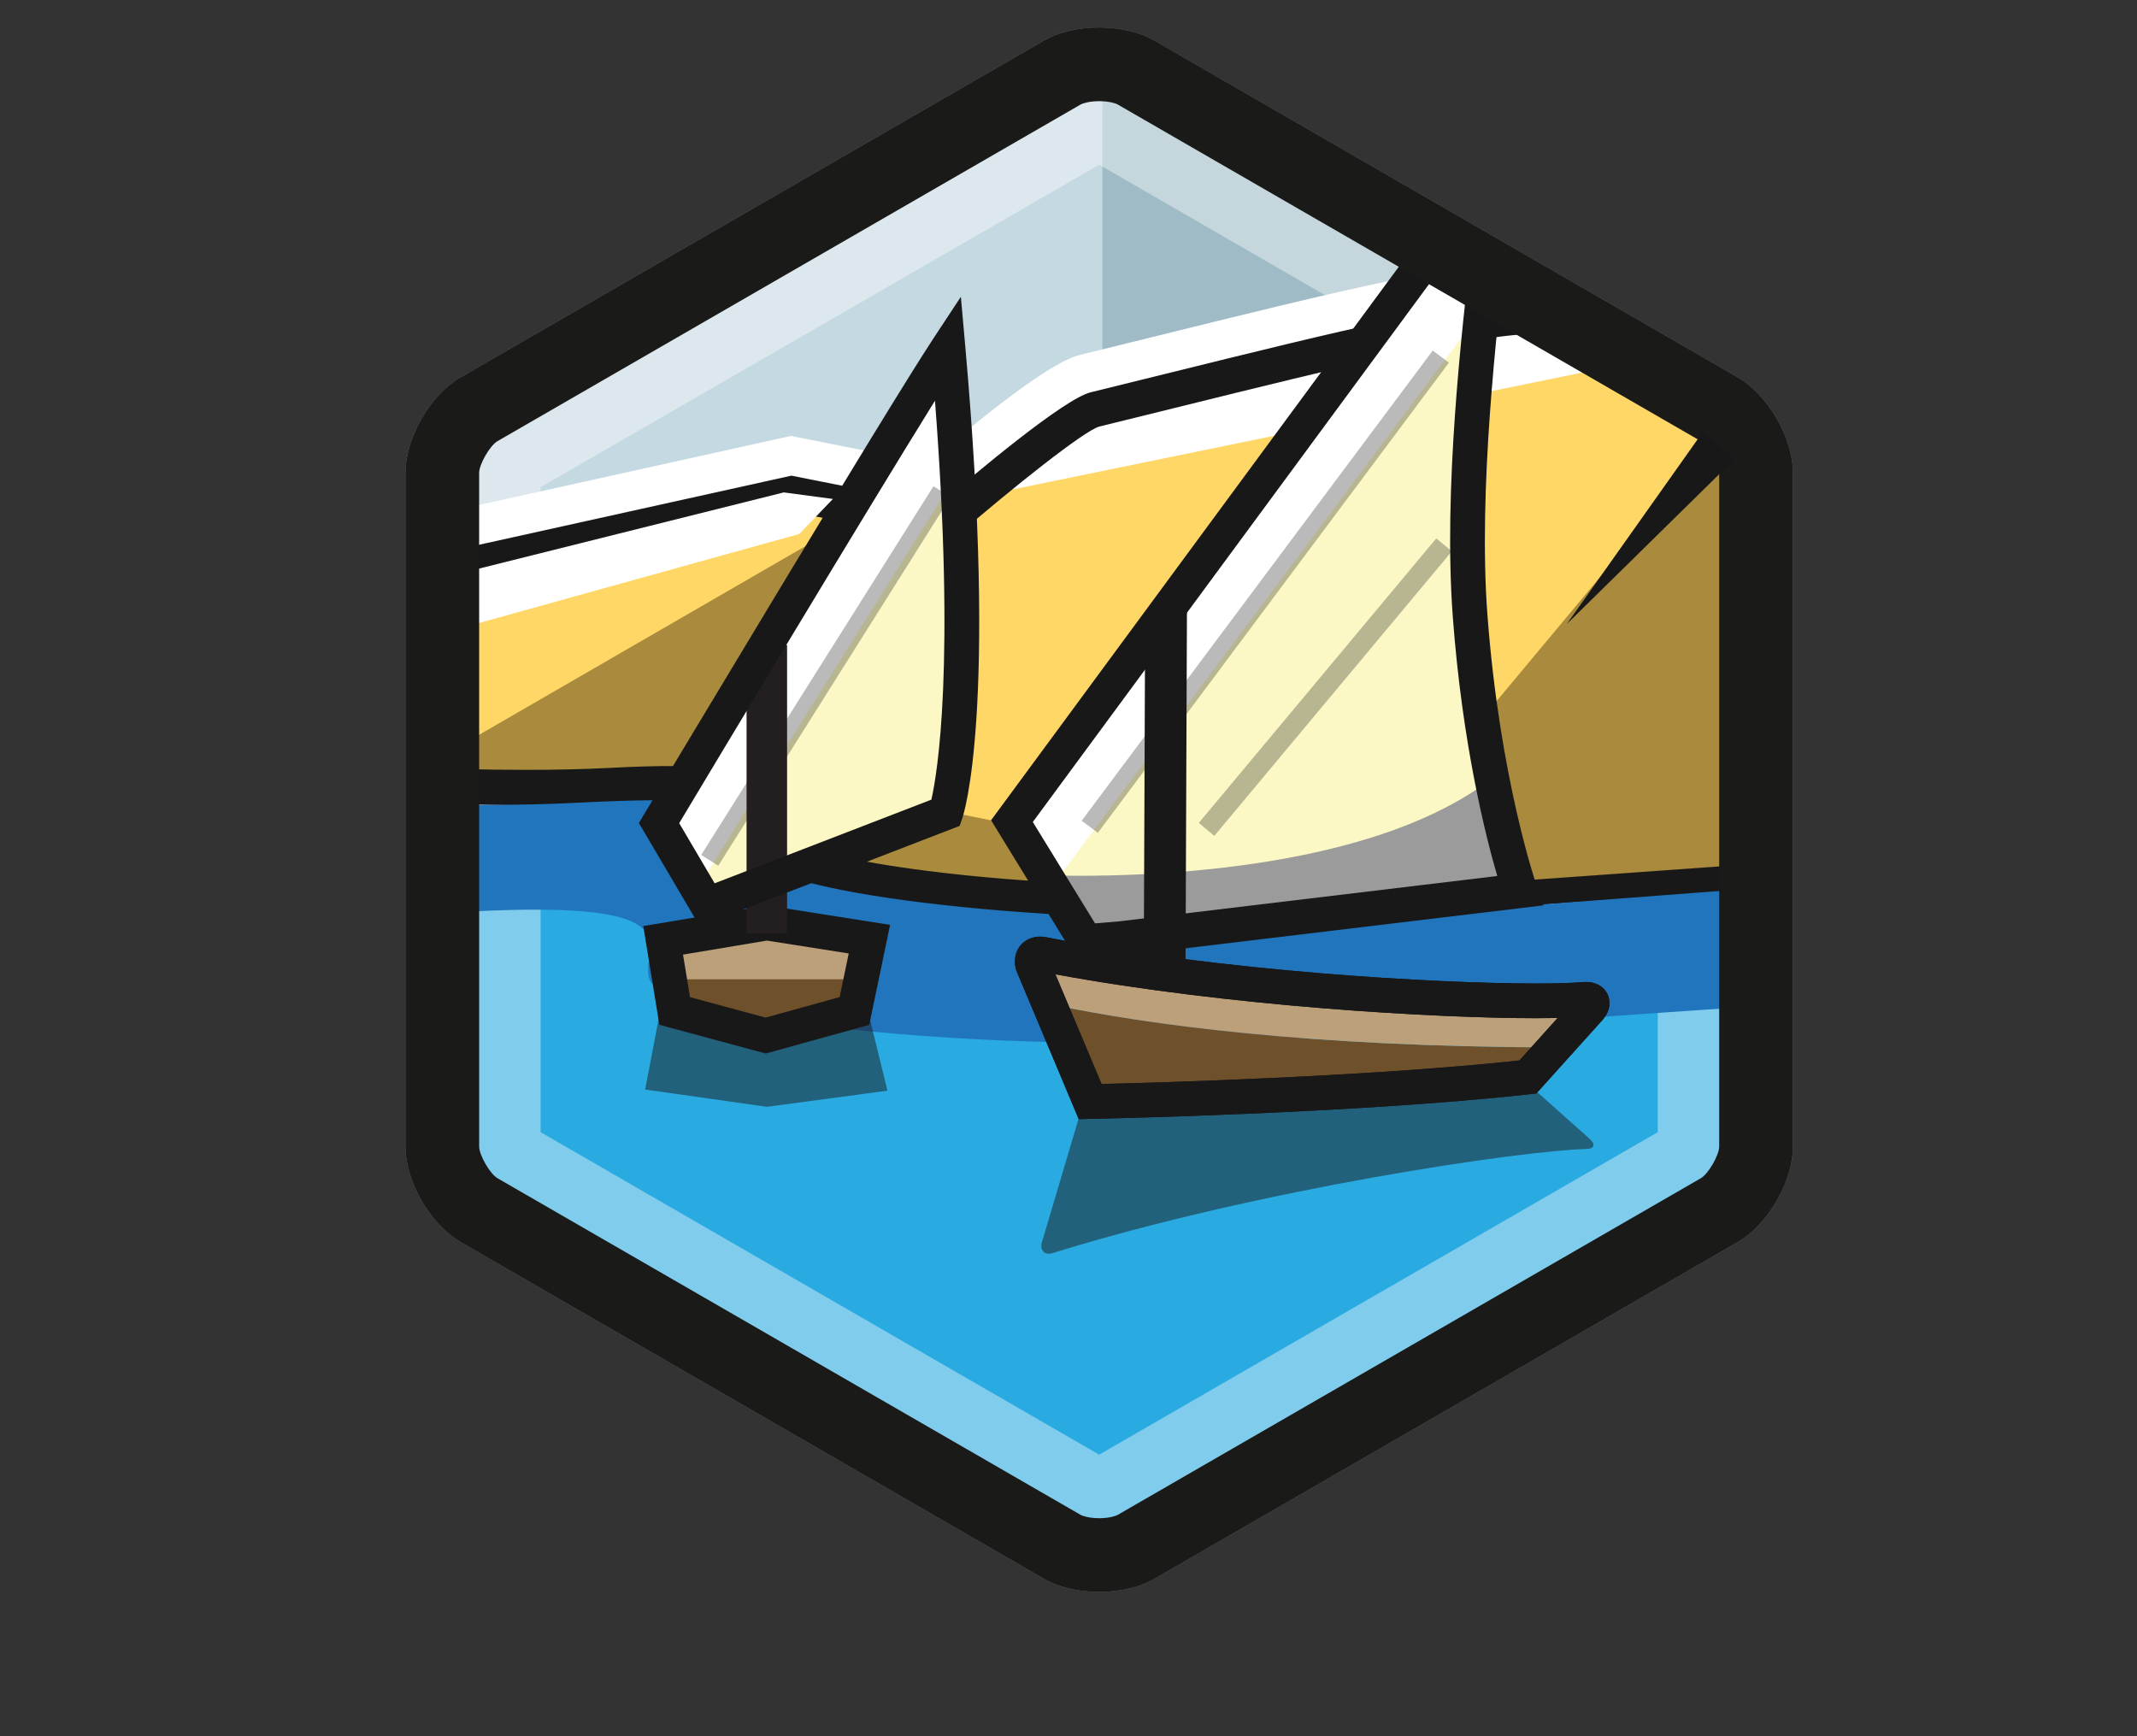 <?xml version="1.0" encoding="utf-8"?>
<!-- Generator: Adobe Illustrator 16.0.0, SVG Export Plug-In . SVG Version: 6.00 Build 0)  -->
<!DOCTYPE svg PUBLIC "-//W3C//DTD SVG 1.1//EN" "http://www.w3.org/Graphics/SVG/1.1/DTD/svg11.dtd">
<svg version="1.1" id="Layer_1" xmlns="http://www.w3.org/2000/svg" xmlns:xlink="http://www.w3.org/1999/xlink" x="0px" y="0px"
	 width="240px" height="195px" viewBox="0 0 240 195" enable-background="new 0 0 240 195" xml:space="preserve">
<rect x="0" y="0" width="240" height="195" fill="#333333" stroke="none"/>
<g>
	<g>
		<g>
			<defs>
				<path id="SVGID_1_" d="M303.38,40.179c3.481-1.818,6.471-6.518,6.639-10.445l3.214-75.398c0.166-3.926-2.41-8.864-5.727-10.971
					l-63.69-40.483c-1.705-1.083-4-1.668-6.303-1.74c-2.181-0.067-4.369,0.33-6.064,1.213l-66.903,34.917
					c-3.484,1.817-6.472,6.517-6.639,10.444"/>
			</defs>
			<clipPath id="SVGID_2_">
				<use xlink:href="#SVGID_1_"  overflow="visible"/>
			</clipPath>
		</g>
	</g>
	<g>
		<g>
			<defs>
				<path id="SVGID_3_" d="M179.93-34.739"/>
			</defs>
			<defs>
				<path id="SVGID_4_" d="M300.655,53.723c2.09-3.329,2.297-8.896,0.46-12.368"/>
			</defs>
			<clipPath id="SVGID_5_">
				<use xlink:href="#SVGID_3_"  overflow="visible"/>
			</clipPath>
			<clipPath id="SVGID_6_" clip-path="url(#SVGID_5_)">
				<use xlink:href="#SVGID_4_"  overflow="visible"/>
			</clipPath>
		</g>
	</g>
</g>
<path fill="#C4D9E1" d="M192.146,43.383L129.563,7.249c-1.586-0.915-3.664-1.381-5.752-1.405h-0.006
	c-2.207-0.025-4.424,0.44-6.096,1.405L55.125,43.383c-3.26,1.883-5.927,6.502-5.927,10.265v23.146h74.603h74.272V53.647
	C198.073,49.885,195.406,45.266,192.146,43.383"/>
<path fill="#9EBBC6" d="M198.073,53.647c0-3.764-2.667-8.383-5.927-10.264L129.563,7.25c-1.586-0.915-3.662-1.383-5.752-1.406
	h-0.006l-0.004,70.951h74.272V53.647z"/>
<path fill="#29AAE1" d="M53.613,139.234l63.966,36.931c1.711,0.987,3.979,1.464,6.235,1.438c2.136-0.025,4.258-0.502,5.879-1.438
	l63.965-36.931c3.332-1.923,6.058-6.645,6.058-10.491V78.539H47.557v44.232v5.972C47.557,132.59,50.282,137.312,53.613,139.234"/>
<g opacity="0.4">
	<g>
		<defs>
			<rect id="SVGID_7_" x="45.529" y="3.08" width="155.83" height="175.72"/>
		</defs>
		<clipPath id="SVGID_8_">
			<use xlink:href="#SVGID_7_"  overflow="visible"/>
		</clipPath>
		<path clip-path="url(#SVGID_8_)" fill="#FFFFFF" d="M123.446,18.502l62.731,36.22v72.436l-62.731,36.218l-62.731-36.218V54.721
			L123.446,18.502 M123.443,3.082c-2.248,0-4.496,0.489-6.2,1.474L51.736,42.375c-3.411,1.971-6.202,6.805-6.202,10.744v75.641
			c0,3.938,2.791,8.773,6.202,10.743l65.507,37.82c1.704,0.984,3.952,1.474,6.2,1.474c0.063,0,0.123,0,0.186-0.002
			c2.188-0.025,4.36-0.514,6.02-1.472l65.506-37.82c3.412-1.97,6.203-6.805,6.203-10.743V53.119c0-3.939-2.791-8.773-6.203-10.744
			L129.648,4.556c-1.659-0.958-3.832-1.446-6.02-1.473C123.566,3.082,123.504,3.082,123.443,3.082"/>
	</g>
</g>
<g>
	<defs>
		<path id="SVGID_9_" d="M117.848,7.907L54.88,44.258c-3.276,1.896-5.962,6.543-5.962,10.328v72.707
			c0,3.785,2.686,8.433,5.962,10.326l62.968,36.353c1.682,0.973,3.918,1.442,6.135,1.415c2.104-0.023,4.191-0.494,5.789-1.415
			l62.965-36.353c3.279-1.894,5.963-6.541,5.963-10.326V54.586c0-3.785-2.684-8.433-5.963-10.328L129.771,7.907
			c-1.598-0.921-3.686-1.392-5.789-1.415c-0.06-0.001-0.119-0.001-0.178-0.001C121.646,6.491,119.484,6.961,117.848,7.907"/>
	</defs>
	<clipPath id="SVGID_10_">
		<use xlink:href="#SVGID_9_"  overflow="visible"/>
	</clipPath>
	<path clip-path="url(#SVGID_10_)" fill="#FFD767" d="M16.818,61.972c4.689-0.293,14.222-0.136,32.492,2.239l39.592-8.763
		l17.087,3.397c0,0,13.972-12.121,16.978-12.859c26.068-6.398,45.838-11.698,53.48-10.3c17.449,3.189,32.48,4.058,32.48,4.058
		l17.844,34.266l1.656,22.415c-29.992,0.726-66.92,4.6-87.318,5.042c-29.012,0.631-52.977-3.152-54.237-6.306
		c-1.262-3.154,5.675-8.199-18.288-6.938C44.617,89.485,6.03,85.07,6.03,85.07L16.818,61.972z"/>
	<g clip-path="url(#SVGID_10_)">
		<g>
			<defs>
				<rect id="SVGID_11_" x="112.37" y="34.12" width="66.63" height="21.13"/>
			</defs>
			<clipPath id="SVGID_12_">
				<use xlink:href="#SVGID_11_"  overflow="visible"/>
			</clipPath>
			<polygon clip-path="url(#SVGID_12_)" fill="#FFFFFF" points="179.002,41.572 112.369,55.248 122.08,45.995 172.654,34.12 			"/>
		</g>
	</g>
	<g clip-path="url(#SVGID_10_)">
		<g>
			<defs>
				<rect id="SVGID_13_" x="39.08" y="58.87" width="109.82" height="44.09"/>
			</defs>
			<clipPath id="SVGID_14_">
				<use xlink:href="#SVGID_13_"  overflow="visible"/>
			</clipPath>
			<polygon clip-path="url(#SVGID_14_)" fill="#AA8B3D" points="43.769,88.332 94.729,58.868 81.113,86.102 129.604,95.784 
				148.9,80.878 146.693,102.958 125.465,102.685 87.102,96.889 79.924,89.988 39.076,89.988 			"/>
		</g>
	</g>
	<path clip-path="url(#SVGID_10_)" fill="#FFFFFF" d="M173.514,35.46c1.118,0,2.098,0.073,2.934,0.227
		c17.449,3.189,32.48,4.058,32.48,4.058l17.844,34.266l1.656,22.415c-29.992,0.726-66.919,4.6-87.318,5.042
		c-2.164,0.047-4.303,0.07-6.402,0.07c-26.059,0-46.668-3.458-47.835-6.376c-1.126-2.813,4.276-7.136-11.583-7.136
		c-1.911,0-4.129,0.063-6.707,0.197c-2.996,0.158-6.221,0.228-9.568,0.228c-23.441,0-52.984-3.38-52.984-3.38l10.789-23.098
		c1.059-0.066,2.363-0.109,3.959-0.109c5.477,0,14.384,0.509,28.533,2.348l39.592-8.763l17.086,3.397
		c0,0,13.973-12.121,16.977-12.858C146.184,40.288,164.406,35.46,173.514,35.46 M173.514,29.112c-8.75,0-23.395,3.623-43.662,8.637
		c-2.719,0.673-5.52,1.366-8.398,2.072c-1.162,0.286-4.145,1.018-17.26,12.196l-14.053-2.795l-1.309-0.261l-1.301,0.288
		l-38.51,8.523c-11.744-1.499-21.242-2.258-28.244-2.258c-1.598,0-3.063,0.041-4.354,0.12l-3.762,0.235l-1.595,3.415L0.279,82.383
		l-3.733,7.991l8.763,1.003c1.221,0.141,30.172,3.421,53.705,3.421c3.602,0,6.934-0.079,9.902-0.234
		c2.391-0.126,4.533-0.19,6.371-0.19c2.365,0,3.982,0.104,5.072,0.229c0.039,0.878,0.201,1.87,0.619,2.915
		c1.449,3.627,5.117,6.132,19.573,8.21c9.687,1.391,21.817,2.157,34.155,2.157c2.173,0,4.373-0.023,6.539-0.07
		c9.506-0.207,22.624-1.152,36.512-2.152c16.277-1.173,34.725-2.502,50.822-2.891l6.67-0.162l-0.492-6.652l-1.654-22.414
		l-0.098-1.305l-0.604-1.16l-17.844-34.266l-1.666-3.197l-3.6-0.208c-0.145-0.009-14.877-0.89-31.703-3.966
		C176.379,29.22,175.045,29.112,173.514,29.112"/>
	<path clip-path="url(#SVGID_10_)" fill="#191818" d="M134.706,103.521c-18.026,0-47.454-2.069-49.676-7.623
		c-0.455-1.137-0.313-2.247-0.2-3.139c0.104-0.815,0.125-1.183-0.016-1.342c-0.291-0.33-1.838-1.408-9.523-1.408
		c-1.916,0-4.137,0.067-6.604,0.196c-2.893,0.151-6.145,0.229-9.67,0.229c-23.287,0-52.916-3.357-53.213-3.392l-2.738-0.314
		L15.52,60.065l1.175-0.073c1.202-0.074,2.575-0.112,4.081-0.112c6.965,0,16.533,0.78,28.445,2.319l39.66-8.777l16.545,3.29
		c4.025-3.47,14.053-11.912,17.068-12.652c2.881-0.707,5.684-1.399,8.403-2.073c19.218-4.755,34.397-8.51,42.616-8.51
		c1.266,0,2.342,0.084,3.291,0.258c17.115,3.13,32.088,4.021,32.236,4.029l1.125,0.066l18.555,35.627l1.84,24.9l-2.084,0.051
		c-16.205,0.392-34.713,1.725-51.04,2.9c-13.829,0.996-26.89,1.938-36.284,2.143C139.016,103.496,136.848,103.52,134.706,103.521
		 M88.686,94.278c2.396,1.901,19.726,5.274,46.021,5.274c2.112,0,4.253-0.023,6.36-0.069c9.295-0.202,22.309-1.14,36.084-2.132
		c15.68-1.129,33.361-2.403,49.146-2.854l-1.473-19.935l-17.141-32.914c-3.84-0.271-16.945-1.334-31.592-4.013
		c-0.701-0.128-1.568-0.193-2.578-0.193c-7.734,0-22.707,3.704-41.664,8.396c-2.721,0.672-5.526,1.366-8.41,2.075
		c-1.649,0.455-9.67,6.807-16.15,12.43l-0.734,0.637l-17.631-3.505L49.4,66.223l-0.346-0.045
		c-11.904-1.546-21.418-2.332-28.279-2.332c-0.952,0-1.844,0.017-2.665,0.048L9.002,83.396c7.858,0.822,31.08,3.071,50.016,3.071
		c3.455,0,6.639-0.075,9.461-0.223c11.557-0.609,17.136,0.079,19.312,2.551c1.349,1.529,1.126,3.296,0.976,4.465
		C88.723,93.594,88.668,94.027,88.686,94.278"/>
	<path clip-path="url(#SVGID_10_)" fill="#2075BC" d="M145.297,103.17c-32.142,0.699-58.693-3.218-60.091-6.711
		c-1.397-3.494,6.288-7.704-20.264-6.306C38.391,91.55-4.361,86.659-4.361,86.659l6.285-13.458
		c-2.797-0.055-4.941-0.002-6.563,0.099l-11.953,25.592c0,0,42.752,4.891,69.304,3.493c26.551-1.397,18.865,4.192,20.264,7.686
		c1.397,3.494,27.949,7.686,60.09,6.988c22.602-0.492,63.515-4.784,96.744-5.588l-0.869-13.697
		C198.625,99.149,165.002,102.742,145.297,103.17"/>
	<path clip-path="url(#SVGID_10_)" fill="#FCF8C5" d="M106.232,91.269c0,0,3.873-11.172,0.234-52.208
		c-5.43,8.232-32.454,53.384-32.454,53.384l5.409,9.173L106.232,91.269z"/>
	<g opacity="0.5" clip-path="url(#SVGID_10_)">
		<g>
			<defs>
				<rect id="SVGID_15_" x="72.45" y="111.67" width="27.22" height="12.641"/>
			</defs>
			<clipPath id="SVGID_16_">
				<use xlink:href="#SVGID_15_"  overflow="visible"/>
			</clipPath>
			<polygon clip-path="url(#SVGID_16_)" fill="#191818" points="72.453,122.369 86.135,124.311 99.666,122.498 97.689,114.434 
				85.978,111.674 73.975,114.434 			"/>
		</g>
	</g>
	<polygon clip-path="url(#SVGID_10_)" fill="#BBA079" points="74.478,105.61 86.125,103.669 97.643,105.481 95.959,113.546 
		85.99,116.307 75.771,113.546 	"/>
	<polygon clip-path="url(#SVGID_10_)" fill="#6E512A" points="95.926,113.853 85.852,116.612 75.226,113.853 75.226,109.988 
		95.926,109.988 	"/>
	<polygon clip-path="url(#SVGID_10_)" fill="#FFFFFF" points="106.283,41.273 107.801,52.728 78.131,100.062 73.576,93.3 	"/>
	<path clip-path="url(#SVGID_10_)" fill="#191818" d="M85.995,118.325l-11.943-3.227l-1.808-11.089l13.871-2.313l13.85,2.178
		l-2.342,11.23L85.995,118.325z M77.491,111.994l8.491,2.294l8.314-2.302l1.021-4.9l-9.186-1.445l-9.422,1.572L77.491,111.994z"/>
	<g opacity="0.3" clip-path="url(#SVGID_10_)">
		<g>
			<defs>
				<rect id="SVGID_17_" x="76.75" y="51.46" width="32" height="48.95"/>
			</defs>
			<clipPath id="SVGID_18_">
				<use xlink:href="#SVGID_17_"  overflow="visible"/>
			</clipPath>
			
				<rect x="91.615" y="47.717" transform="matrix(0.846 0.533 -0.533 0.846 54.758 -37.755)" clip-path="url(#SVGID_18_)" fill="#191818" width="2.272" height="56.435"/>
		</g>
	</g>
	<rect x="83.844" y="72.452" clip-path="url(#SVGID_10_)" fill="#231F20" width="4.551" height="32.399"/>
	<path clip-path="url(#SVGID_10_)" fill="#191818" d="M78.584,104.026l-6.834-11.59l0.592-0.992
		c1.105-1.845,27.107-45.281,32.5-53.456l3.07-4.656l0.494,5.558c3.635,40.979-0.172,52.545-0.336,53.017l-0.297,0.854
		L78.584,104.026z M76.278,92.452l3.981,6.754l24.342-9.396c0.686-3.039,2.686-15.05,0.404-44.805
		C97.045,57.813,79.709,86.727,76.278,92.452"/>
	<g clip-path="url(#SVGID_10_)">
		<g>
			<defs>
				<rect id="SVGID_19_" x="150.029" y="47.74" width="63.75" height="52.64"/>
			</defs>
			<clipPath id="SVGID_20_">
				<use xlink:href="#SVGID_19_"  overflow="visible"/>
			</clipPath>
			<polygon clip-path="url(#SVGID_20_)" fill="#AA8B3D" points="213.712,50.691 213.783,95.83 150.029,100.384 193.934,47.74 			"/>
		</g>
	</g>
	<path clip-path="url(#SVGID_10_)" fill="#FCF8C5" d="M168.008,19.898c0.027-0.896-0.359-1.025-0.873-0.291l-53.488,72.615
		l3.56,8.559l49.202-65.899C167.174,27.602,167.941,21.935,168.008,19.898"/>
	<path clip-path="url(#SVGID_10_)" fill="#FFFFFF" d="M167.711,19.132c0.195,0,0.312,0.262,0.295,0.767
		c-0.156,4.861-4.311,30.417-2.905,49.237c1.405,18.821,5.61,30.906,5.61,30.906l-44.797,5.37l-3.965,0.336l-8.303-13.525
		l53.489-72.615C167.359,19.287,167.559,19.132,167.711,19.132"/>
	<g opacity="0.5" clip-path="url(#SVGID_10_)">
		<g>
			<defs>
				<rect id="SVGID_21_" x="116.95" y="121.08" width="62.021" height="19.73"/>
			</defs>
			<clipPath id="SVGID_22_">
				<use xlink:href="#SVGID_21_"  overflow="visible"/>
			</clipPath>
			<path clip-path="url(#SVGID_22_)" fill="#191818" d="M178.152,129.048c-7.223,0.163-36.758,4.487-59.92,11.687
				c-0.855,0.266-1.414-0.222-1.252-1.103l4.73-15.924c0,0,29.098-2.65,49.164-2.627l7.688,6.858
				C179.23,128.537,179.048,129.028,178.152,129.048"/>
		</g>
	</g>
	<path clip-path="url(#SVGID_10_)" fill="#FCF8C5" d="M165.102,69.136c-0.818-10.938,0.244-24.15,1.307-34.254l-49.202,65.899
		l4.743,4.967l3.963-0.335l44.798-5.371C170.71,100.042,166.506,87.956,165.102,69.136"/>
	<path clip-path="url(#SVGID_10_)" fill="#9B9B9B" d="M115.488,98.228c0,0,36.156,2.208,52.717-11.316l3.588,14.076l-50.785,5.796
		L115.488,98.228z"/>
	<path clip-path="url(#SVGID_10_)" fill="#6E512A" d="M122.432,123.721c0,0,29.213-0.545,49.157-2.762l2.985-3.317
		c-27.543-0.083-45.602-2.516-56.618-4.847L122.432,123.721z"/>
	<path clip-path="url(#SVGID_10_)" fill="#BBA079" d="M115.523,106.855l2.432,5.939c11.018,2.332,29.076,4.764,56.619,4.846
		l4.992-5.546C179.566,112.095,143.002,112.618,115.523,106.855"/>
	<path clip-path="url(#SVGID_10_)" fill="#191818" d="M121.148,125.692l-7.023-16.723c-0.291-0.969-0.148-1.94,0.391-2.668
		c0.521-0.7,1.356-1.104,2.289-1.104c0.213,0,0.439,0.021,0.68,0.067c19.63,3.813,43.652,5.195,55.01,5.195
		c2.285,0,4.115-0.054,5.288-0.156c0.125-0.011,0.241-0.016,0.353-0.016c1.121,0,2.027,0.533,2.426,1.426
		c0.195,0.44,0.525,1.601-0.631,2.889l-7.39,8.21l-0.737,0.081c-19.803,2.199-49.043,2.768-49.336,2.772L121.148,125.692z
		 M118.529,109.426l5.184,12.319c5.828-0.135,29.736-0.787,46.926-2.64l4.295-4.774c-0.746,0.016-1.562,0.024-2.439,0.024
		C161.328,114.355,138.079,113.035,118.529,109.426"/>
	<path clip-path="url(#SVGID_10_)" fill="#191818" d="M121.148,125.692l-7.023-16.723c-0.291-0.969-0.148-1.94,0.391-2.668
		c0.521-0.7,1.356-1.104,2.289-1.104c0.213,0,0.439,0.021,0.68,0.067c19.63,3.813,43.652,5.195,55.01,5.195
		c2.285,0,4.115-0.054,5.288-0.156c0.125-0.011,0.241-0.016,0.353-0.016c1.121,0,2.027,0.533,2.426,1.426
		c0.195,0.44,0.525,1.601-0.631,2.889l-7.39,8.21l-0.737,0.081c-19.803,2.199-49.043,2.768-49.336,2.772L121.148,125.692z
		 M118.529,109.426l5.184,12.319c5.828-0.135,29.736-0.787,46.926-2.64l4.295-4.774c-0.746,0.016-1.562,0.024-2.439,0.024
		C161.328,114.355,138.079,113.035,118.529,109.426"/>
	<path clip-path="url(#SVGID_10_)" fill="#191818" d="M120.918,107.789l-9.615-15.664l54.266-73.672
		c0.578-0.828,1.309-1.269,2.143-1.269c0.588,0,1.137,0.235,1.548,0.658c0.491,0.506,0.724,1.219,0.692,2.12
		c-0.041,1.302-0.332,3.826-0.735,7.319c-1.123,9.719-3.212,27.808-2.173,41.709c1.369,18.354,5.466,30.292,5.506,30.41l0.796,2.284
		l-47.2,5.659L120.918,107.789z M115.992,92.321l6.988,11.387l2.77-0.235l42.404-5.086c-1.284-4.385-3.926-14.777-4.995-29.106
		c-1.065-14.271,0.972-31.907,2.188-42.444c0.072-0.627,0.141-1.229,0.207-1.799L115.992,92.321z"/>
	
		<rect x="128.55" y="68.663" transform="matrix(1 0.004 -0.004 1 0.336 -0.49)" clip-path="url(#SVGID_10_)" fill="#191818" width="4.691" height="41.403"/>
	<g opacity="0.3" clip-path="url(#SVGID_10_)">
		<g>
			<defs>
				<rect id="SVGID_23_" x="117.141" y="33.53" width="50.029" height="65.93"/>
			</defs>
			<clipPath id="SVGID_24_">
				<use xlink:href="#SVGID_23_"  overflow="visible"/>
			</clipPath>
			
				<rect x="141.023" y="26.2" transform="matrix(0.801 0.598 -0.598 0.801 67.996 -71.818)" clip-path="url(#SVGID_24_)" fill="#191818" width="2.271" height="80.59"/>
		</g>
	</g>
	<g opacity="0.3" clip-path="url(#SVGID_10_)">
		<g>
			<defs>
				<rect id="SVGID_25_" x="131.221" y="56.3" width="35.27" height="41.61"/>
			</defs>
			<clipPath id="SVGID_26_">
				<use xlink:href="#SVGID_25_"  overflow="visible"/>
			</clipPath>
			
				<rect x="147.718" y="50.945" transform="matrix(0.768 0.641 -0.641 0.768 83.946 -77.459)" clip-path="url(#SVGID_26_)" fill="#191818" width="2.271" height="52.315"/>
		</g>
	</g>
	<g clip-path="url(#SVGID_10_)">
		<g>
			<defs>
				<rect id="SVGID_27_" x="40.92" y="55.3" width="52.62" height="17.48"/>
			</defs>
			<clipPath id="SVGID_28_">
				<use xlink:href="#SVGID_27_"  overflow="visible"/>
			</clipPath>
			<polygon clip-path="url(#SVGID_28_)" fill="#FFFFFF" points="43.677,72.784 89.761,59.973 93.541,56.04 88.02,55.304 
				40.916,67.08 			"/>
		</g>
	</g>
</g>
<path fill="#1A1A19" d="M123.443,11.362l0.087,0.001c1.124,0.013,1.821,0.272,1.979,0.363l65.506,37.819
	c0.848,0.49,2.063,2.595,2.063,3.573v75.64c0,0.98-1.215,3.083-2.063,3.573l-65.508,37.821c-0.156,0.09-0.854,0.349-1.975,0.362
	h-0.088c-1.168,0-1.898-0.269-2.063-0.363l-65.506-37.82c-0.849-0.49-2.063-2.593-2.063-3.573v-75.64
	c0-0.979,1.214-3.083,2.063-3.573l65.506-37.819C121.547,11.632,122.275,11.362,123.443,11.362 M123.443,3.082
	c-2.248,0-4.496,0.489-6.2,1.473l-65.507,37.82c-3.411,1.97-6.202,6.805-6.202,10.744v75.64c0,3.94,2.791,8.774,6.202,10.744
	l65.507,37.82c1.706,0.985,3.954,1.473,6.202,1.473c0.061,0,0.121,0,0.184-0.001c2.188-0.025,4.36-0.514,6.02-1.472l65.506-37.82
	c3.412-1.97,6.203-6.804,6.203-10.744v-75.64c0-3.939-2.791-8.774-6.203-10.744l-65.506-37.82c-1.659-0.958-3.832-1.445-6.02-1.472
	C123.566,3.082,123.504,3.082,123.443,3.082"/>
<polygon fill="#191818" points="194.82,51.547 175.967,70.082 191.247,48.506 "/>
</svg>
